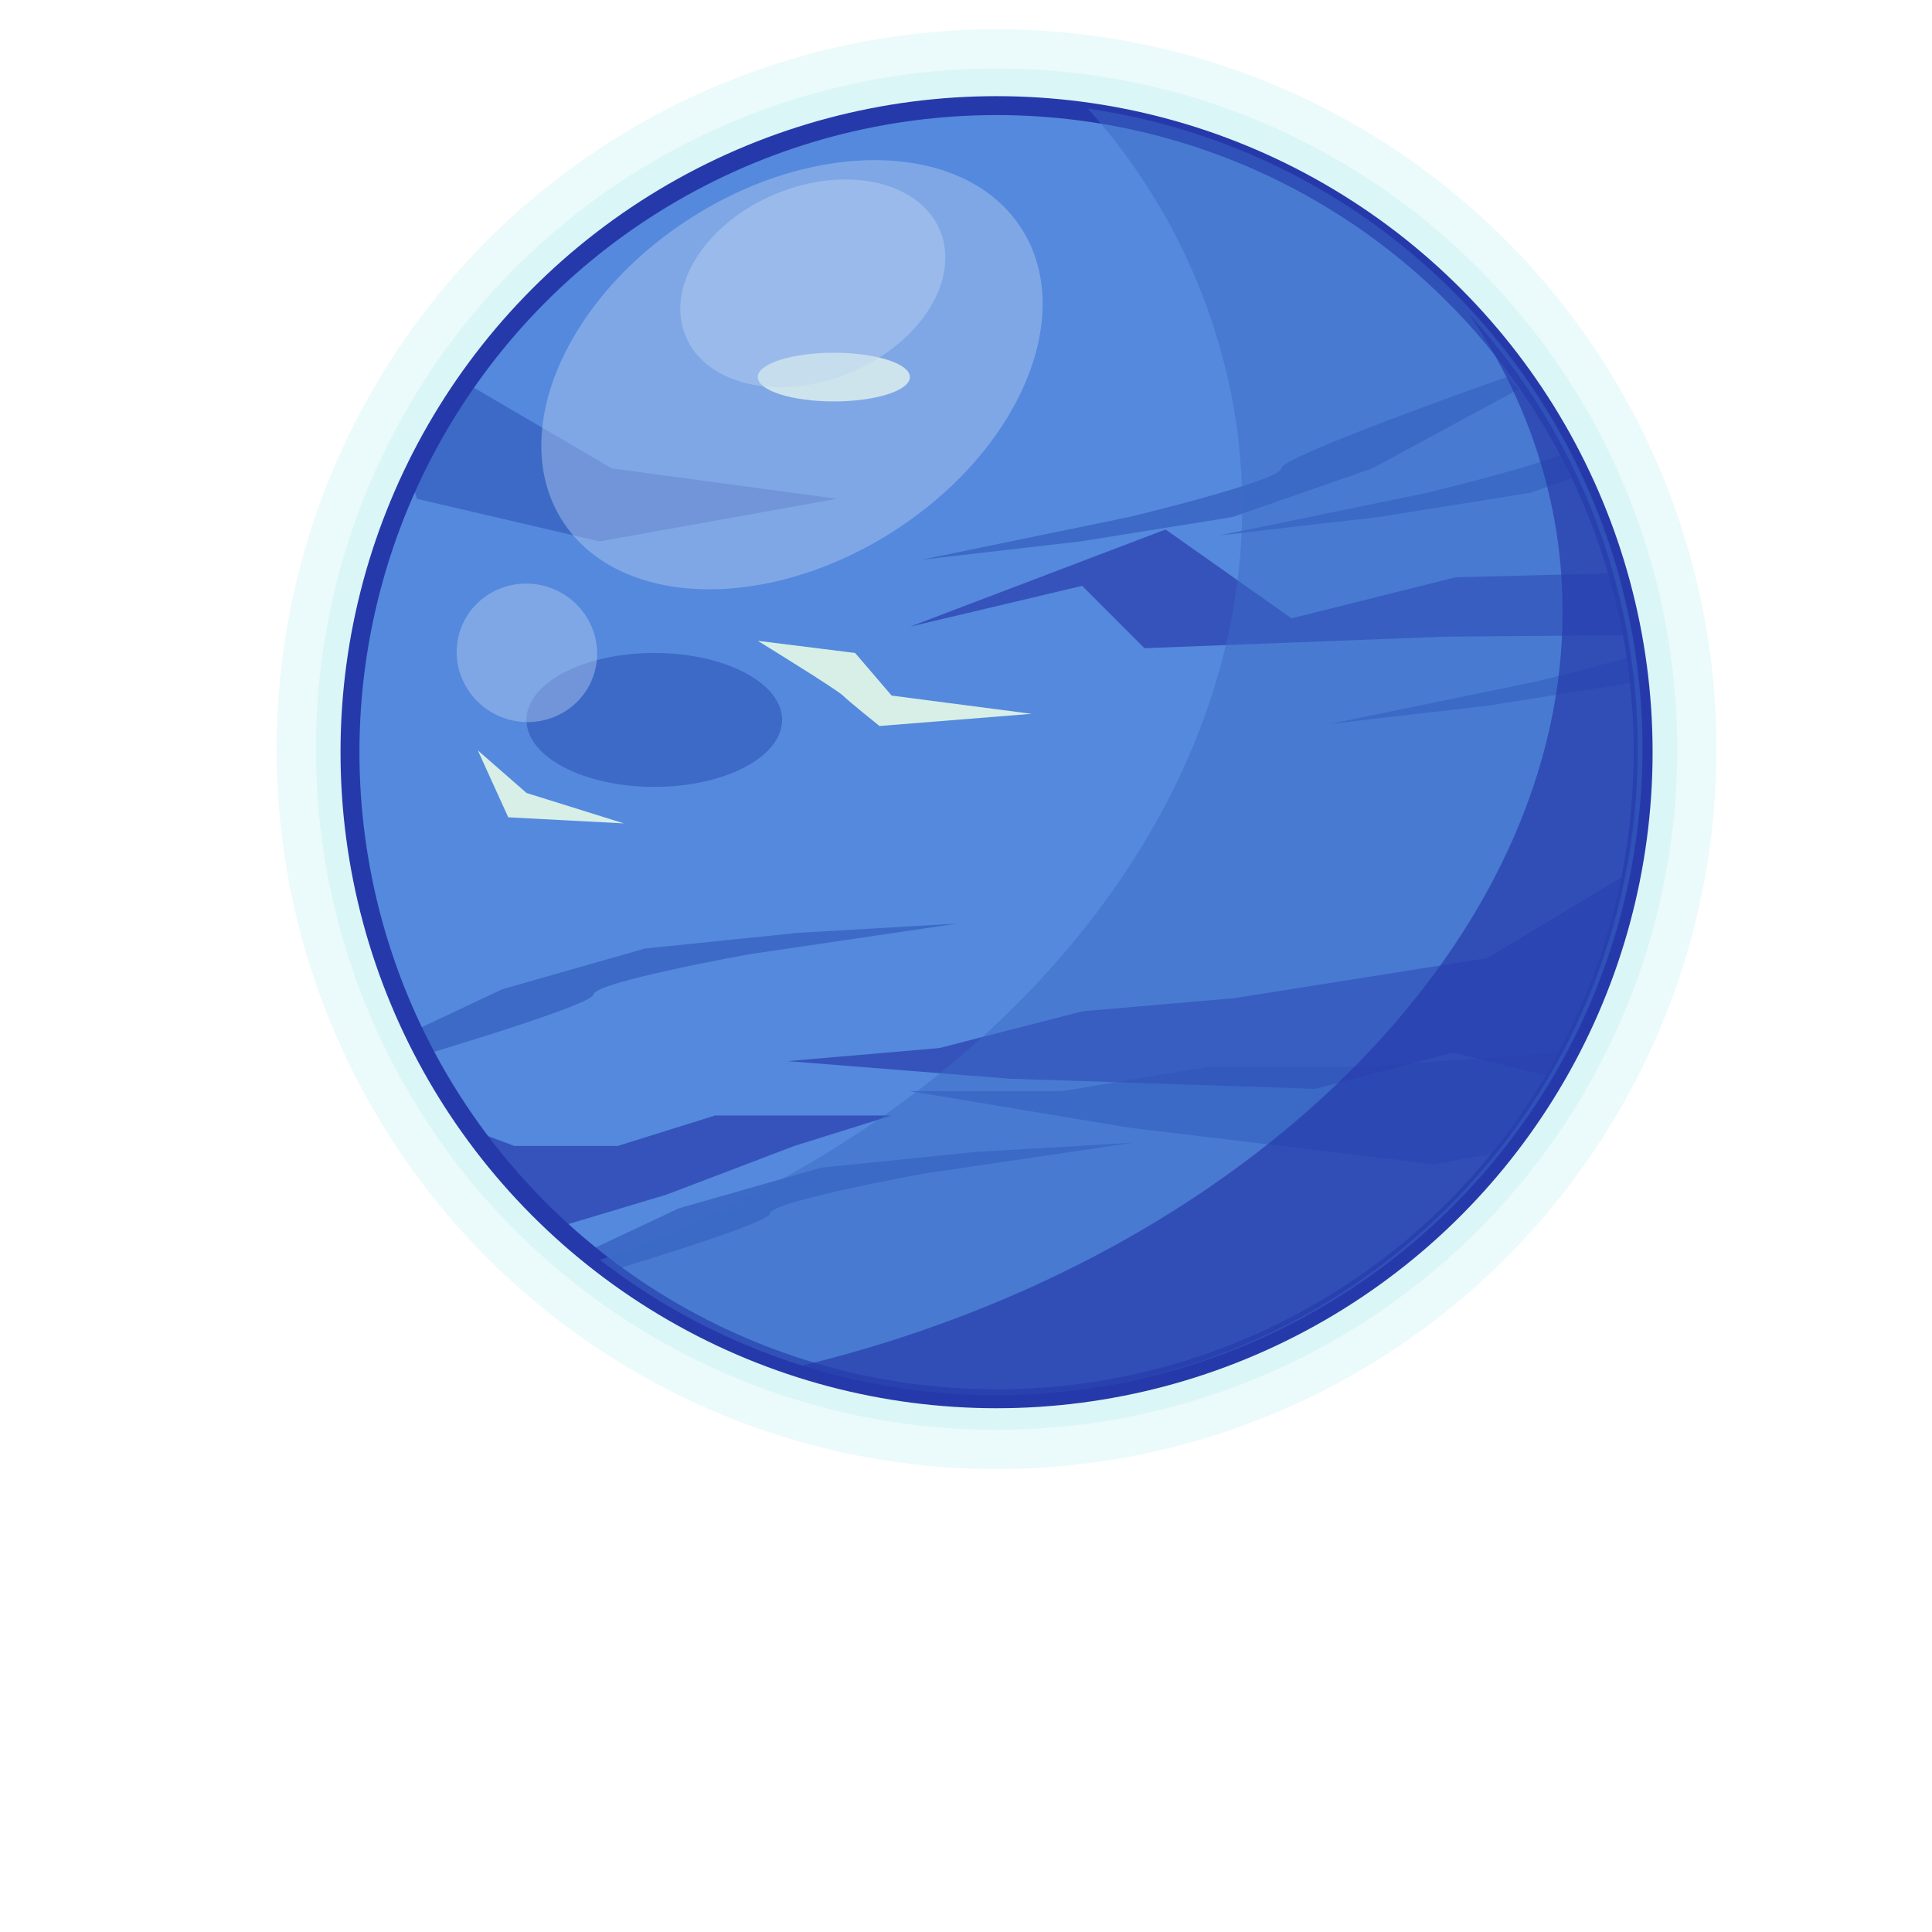 <svg id="Grupo_621" data-name="Grupo 621" xmlns="http://www.w3.org/2000/svg" xmlns:xlink="http://www.w3.org/1999/xlink" width="306.335" height="306.335" viewBox="0 0 306.335 306.335">
  <defs>
    <clipPath id="clip-path">
      <rect id="Rectángulo_31" data-name="Rectángulo 31" width="306.335" height="306.335" fill="none"/>
    </clipPath>
    <clipPath id="clip-path-2">
      <circle id="Elipse_140" data-name="Elipse 140" cx="102.521" cy="102.521" r="102.521" fill="none" stroke="#2639aa" stroke-miterlimit="10" stroke-width="3"/>
    </clipPath>
  </defs>
  <g id="Grupo_620" data-name="Grupo 620" transform="translate(0)" clip-path="url(#clip-path)">
    <g id="Grupo_619" data-name="Grupo 619" transform="translate(43.869 4.641)">
      <g id="Grupo_618" data-name="Grupo 618">
        <ellipse id="Elipse_134" data-name="Elipse 134" cx="107.925" cy="107.925" rx="107.925" ry="107.925" transform="translate(6.219 6.219)" fill="#a0e8e6" opacity="0.21"/>
        <ellipse id="Elipse_135" data-name="Elipse 135" cx="114.144" cy="114.144" rx="114.144" ry="114.144" fill="#a0e8e6" opacity="0.21"/>
        <g id="Grupo_617" data-name="Grupo 617" transform="translate(11.623 11.14)">
          <ellipse id="Elipse_136" data-name="Elipse 136" cx="12.081" cy="9.205" rx="12.081" ry="9.205" transform="translate(176.533 116.077)" fill="#e0bf94" opacity="0.3"/>
          <circle id="Elipse_137" data-name="Elipse 137" cx="102.521" cy="102.521" r="102.521" fill="#5489dd"/>
          <ellipse id="Elipse_138" data-name="Elipse 138" cx="12.062" cy="3.86" rx="12.062" ry="3.86" transform="translate(64.655 40.148)" fill="#d8efe7"/>
          <g id="Grupo_616" data-name="Grupo 616" transform="translate(0 0.965)">
            <g id="Grupo_615" data-name="Grupo 615" clip-path="url(#clip-path-2)">
              <path id="Trazado_69" data-name="Trazado 69" d="M847.545,662.058l39.564,23.159,35.7,4.825L885.179,696.8l-28.949-6.755Z" transform="translate(-845.613 -627.7)" fill="#3c6ac6"/>
              <path id="Trazado_70" data-name="Trazado 70" d="M1109.678,771.07l-47.284,23.159-40.529,2.895H997.741l-23.159,3.86H950.457l34.739,5.79,48.249,5.79,22.194-3.86,24.206,8.233,29.832-15.953Z" transform="translate(-861.678 -644.717)" fill="#3c6ac6"/>
              <path id="Trazado_71" data-name="Trazado 71" d="M1083.564,749.338l-45.117,27.139-40.13,6.369-24.035,2.074-22.742,5.837-24.035,2.074,35.108,2.782,48.568,1.62,21.78-5.754,24.825,6.121,28.35-18.459Z" transform="translate(-858.096 -641.325)" fill="#2639aa" opacity="0.67"/>
              <path id="Trazado_72" data-name="Trazado 72" d="M848.609,806.518l23.16,8.685h16.4l15.439-4.825H931.6l-15.44,4.825-20.265,7.72-19.3,5.79s-27.019,1.929-27.984,0S848.609,806.518,848.609,806.518Z" transform="translate(-845.713 -650.251)" fill="#2639aa" opacity="0.67"/>
              <path id="Trazado_73" data-name="Trazado 73" d="M1045.382,672.35s-35.7,12.545-35.7,14.475-24.124,7.72-24.124,7.72l-32.81,6.754,25.09-2.894,24.124-3.86,22.195-7.72,23.159-12.544Z" transform="translate(-862.035 -629.307)" fill="#3c6ac6"/>
              <path id="Trazado_74" data-name="Trazado 74" d="M1101.412,667.776s-35.7,12.545-35.7,14.475-24.125,7.72-24.125,7.72l-32.809,6.755,25.089-2.895,24.125-3.86,22.194-7.72,23.159-12.545Z" transform="translate(-870.782 -628.593)" fill="#3c6ac6"/>
              <path id="Trazado_75" data-name="Trazado 75" d="M1121.995,703.224s-35.7,12.544-35.7,14.474-24.125,7.72-24.125,7.72l-32.809,6.755,25.09-2.9,24.124-3.859,22.194-7.72,23.16-12.544Z" transform="translate(-873.995 -634.126)" fill="#3c6ac6"/>
              <path id="Trazado_76" data-name="Trazado 76" d="M880.629,839.856s36.356-10.5,36.466-12.431,24.523-6.342,24.523-6.342l33.138-4.888-25.213,1.471-24.3,2.489-22.6,6.452-23.832,11.215Z" transform="translate(-850.494 -651.761)" fill="#3c6ac6"/>
              <path id="Trazado_77" data-name="Trazado 77" d="M847.468,798.691s36.357-10.5,36.466-12.431,24.523-6.342,24.523-6.342L941.6,775.03,916.382,776.5l-24.3,2.489-22.6,6.452L845.65,796.655Z" transform="translate(-845.318 -645.335)" fill="#3c6ac6"/>
              <path id="Trazado_78" data-name="Trazado 78" d="M1105.063,739.811l-31.214-22.141-38.565.306-47.623,1.829-9.873-9.886-27.253,6.46,40.472-15.394,19.98,14.094,25.97-6.513,28.3-.729,24.531-2.78Z" transform="translate(-861.691 -633.777)" fill="#2639aa" opacity="0.67"/>
              <ellipse id="Elipse_139" data-name="Elipse 139" cx="20.264" cy="10.615" rx="20.264" ry="10.615" transform="translate(27.986 86.789)" fill="#3c6ac6"/>
              <path id="Trazado_79" data-name="Trazado 79" d="M921.871,721.9l15.439,1.93,5.79,6.755,22.195,2.894-24.125,1.93s-4.825-3.86-5.79-4.824S921.871,721.9,921.871,721.9Z" transform="translate(-857.216 -637.042)" fill="#d8efe7"/>
              <path id="Trazado_80" data-name="Trazado 80" d="M869.271,742.483,874.1,753.1l18.334.965-15.44-4.825Z" transform="translate(-849.005 -640.255)" fill="#d8efe7"/>
            </g>
            <circle id="Elipse_141" data-name="Elipse 141" cx="102.521" cy="102.521" r="102.521" fill="none" stroke="#2639aa" stroke-miterlimit="10" stroke-width="3"/>
          </g>
        </g>
      </g>
      <path id="Trazado_81" data-name="Trazado 81" d="M969.589,621.914a95.992,95.992,0,0,1,23.1,47.235c9.768,56.154-33.642,112.029-100.452,135.305a102.523,102.523,0,1,0,77.352-182.541Z" transform="translate(-840.967 -609.328)" fill="#3c6ac6" opacity="0.48"/>
      <ellipse id="Elipse_142" data-name="Elipse 142" cx="43.147" cy="29.581" rx="43.147" ry="29.581" transform="translate(29.426 52.88) rotate(-32.358)" fill="#bdd3f2" opacity="0.41"/>
      <ellipse id="Elipse_143" data-name="Elipse 143" cx="10.957" cy="11.158" rx="10.957" ry="11.158" transform="translate(25.562 105.608) rotate(-71.029)" fill="#bdd3f2" opacity="0.41"/>
      <ellipse id="Elipse_144" data-name="Elipse 144" cx="21.838" cy="15.355" rx="21.838" ry="15.355" transform="translate(58.956 34.473) rotate(-22.535)" fill="#bdd3f2" opacity="0.43"/>
      <path id="Trazado_82" data-name="Trazado 82" d="M1035.743,660.405a83.719,83.719,0,0,1,13.7,33.219c10,57.507-42.959,115.34-120.068,133.771a102.535,102.535,0,0,0,106.372-166.99Z" transform="translate(-846.764 -615.337)" fill="#2639aa" opacity="0.67"/>
    </g>
  </g>
</svg>
